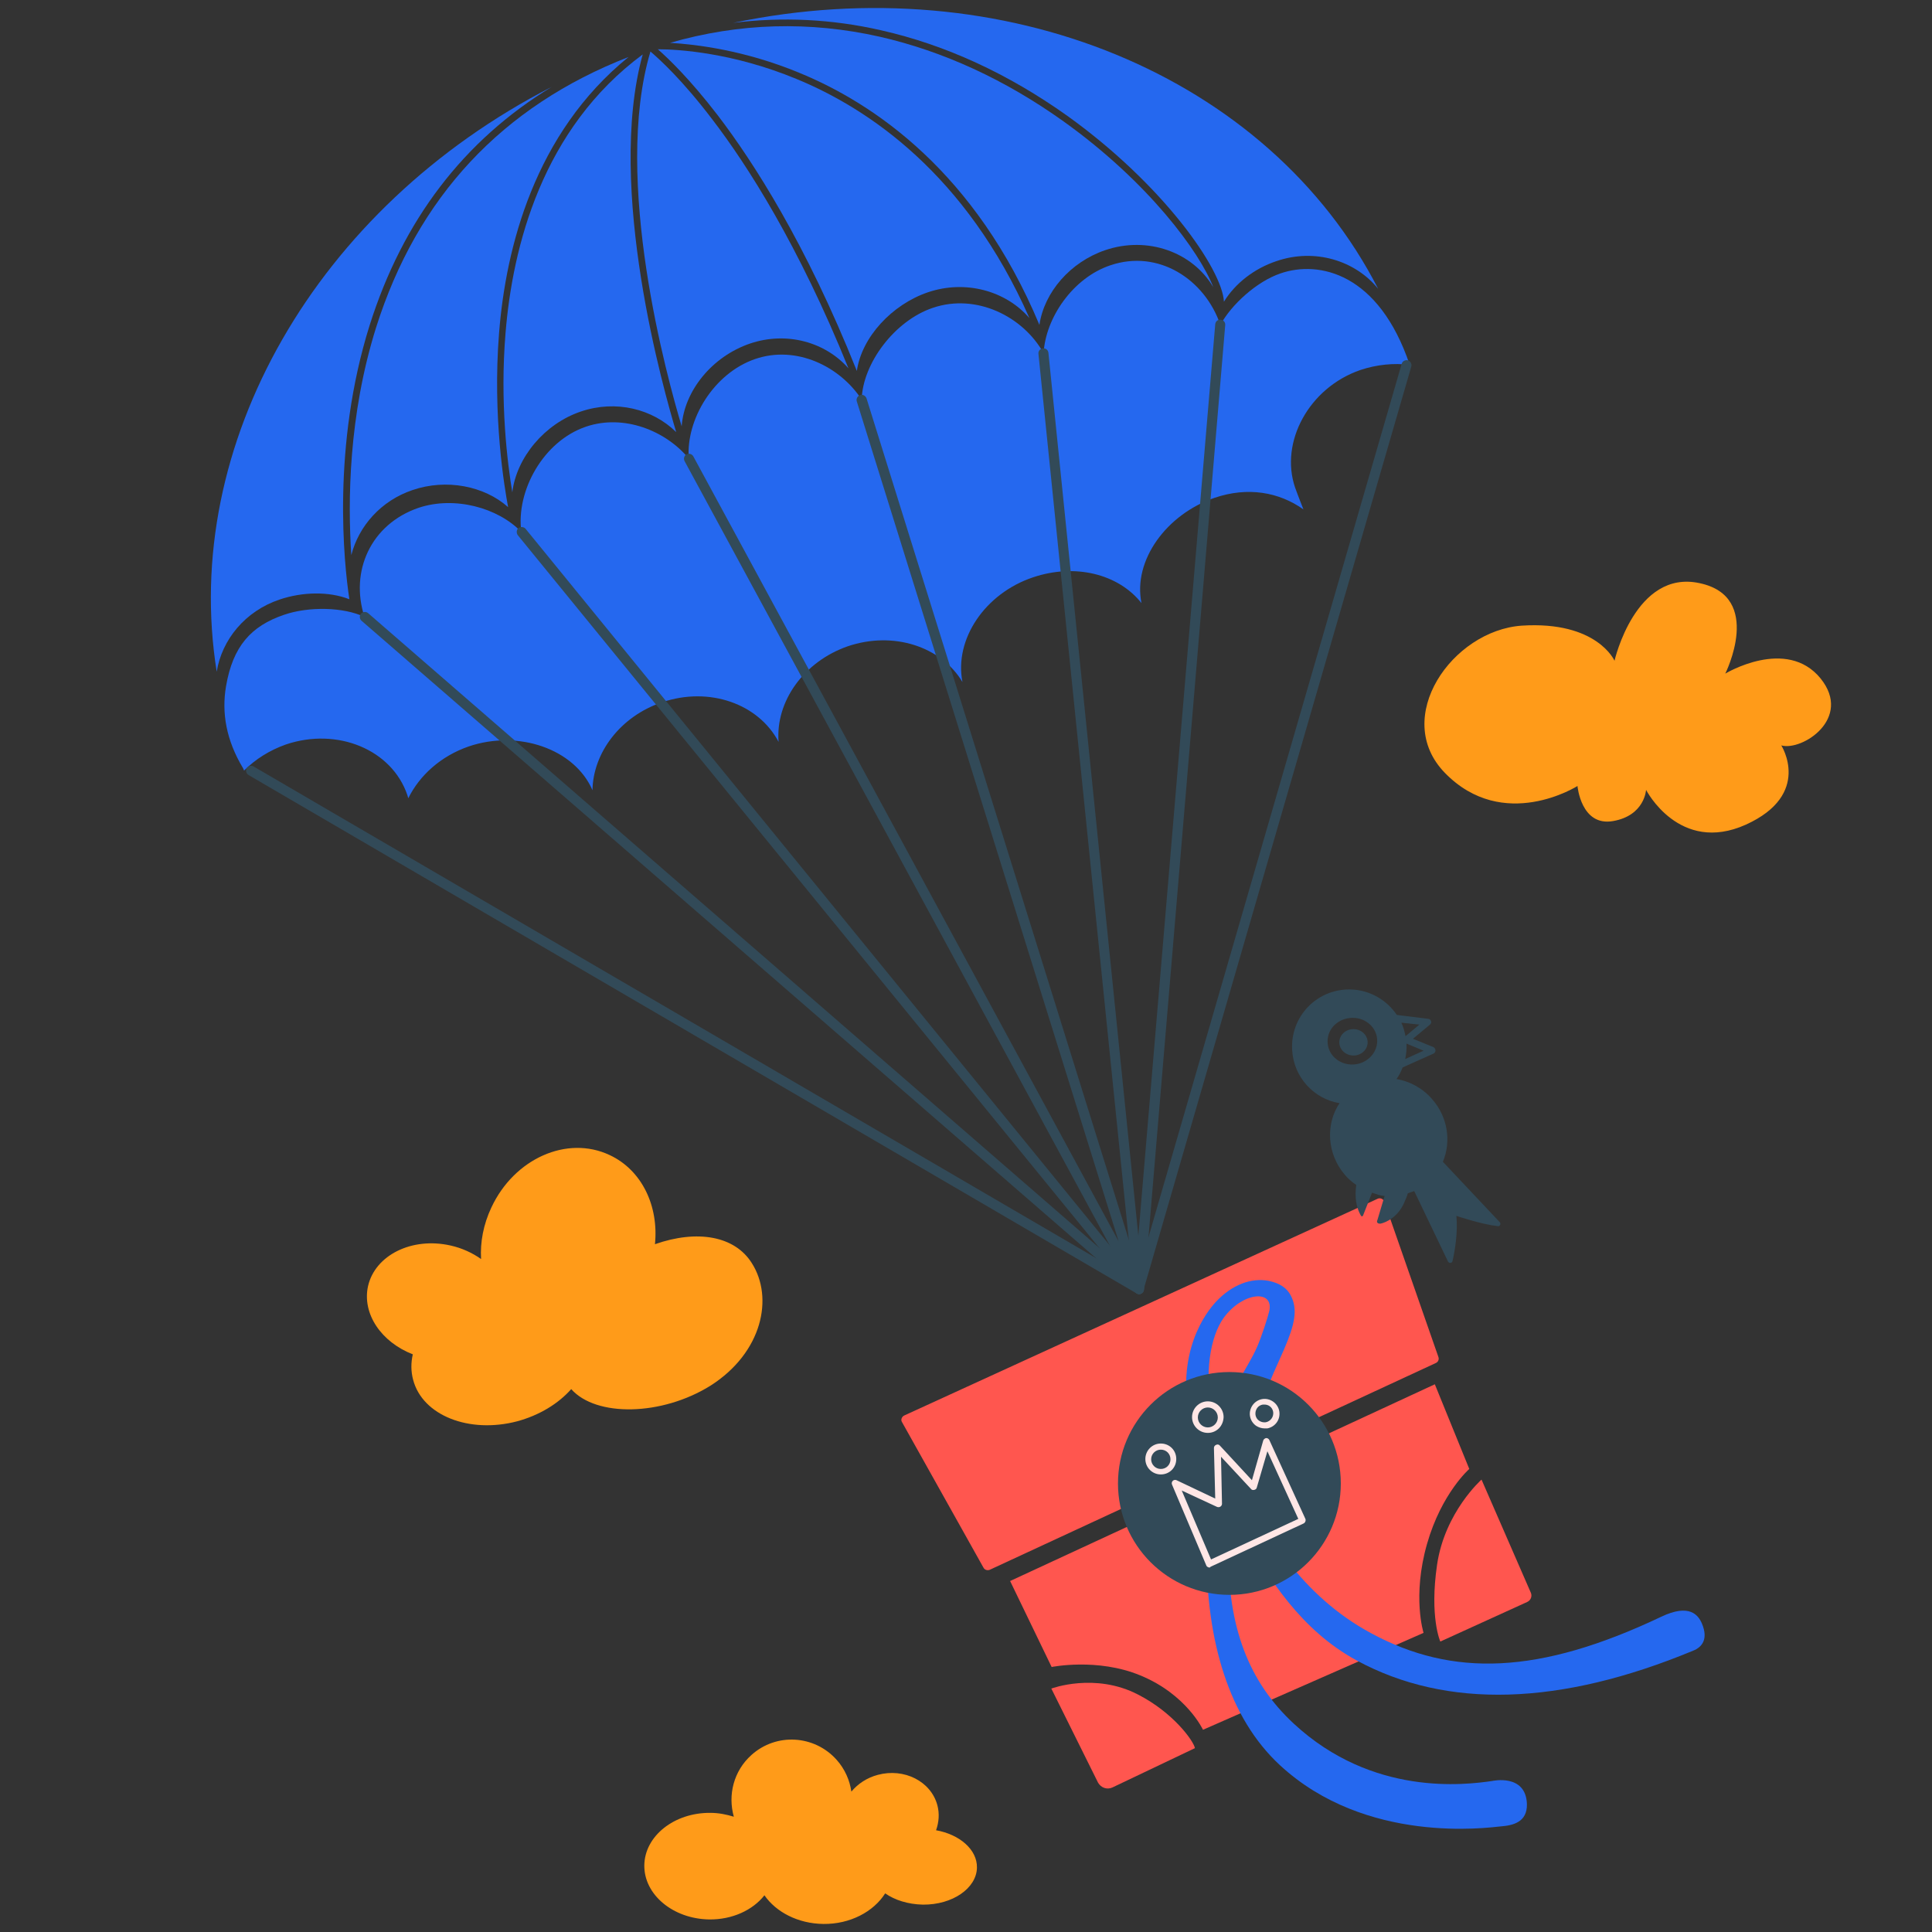 <svg xmlns="http://www.w3.org/2000/svg" xmlns:xlink="http://www.w3.org/1999/xlink" id="Layer_2_1_" x="0" y="0" version="1.1" viewBox="0 0 600 600" xml:space="preserve" style="enable-background:new 0 0 600 600"><rect x="0" y="0" width="600" height="600" fill="#333333" stroke="none"/><g><g><g><path d="M397.7,84.9c-7.4,2.5-15.3,9.7-18.7,16l0,0c-4.8-14.1-19.2-23.6-34.2-18.5c-11.6,3.9-20.1,16.3-20.7,27.3 l0,0c-6.3-11.4-20.9-18.7-34.4-14.1c-11.9,4-21.8,17.3-22.1,28.5l0,0c-6.7-10.3-20.3-17-33.1-12.6s-21.5,18.7-20.6,30.9l0,0 c-7.1-8.6-20.1-13.9-31.9-9.9c-13.3,4.5-21.8,20-20.1,32.7l0,0c-7.3-7.6-20.8-11.2-31.9-7.5c-14.9,5.1-21.4,19.8-16.8,33.9l0,0 c-6.5-3.1-17.3-3.3-24.9-0.7c-10.4,3.5-16,9.9-18.1,22.2c-1.4,8.2,0,16.7,5.3,25.5c0.1,0.2,0.2,0.5,0.3,0.7 c3.5-3.5,7.9-6.3,13-8.1c16-5.4,32.9,1.6,37.7,15.7c0.1,0.3,0.2,0.7,0.3,1c3.5-7.1,10.1-13.1,18.8-16.1 c15.3-5.2,32.8,0.7,38.4,13.6c0.5-0.1-0.5,0.1,0,0c0.2-11.6,8.6-22.9,21.6-27.3c14.7-5,30,0.5,36.2,12.3 c-1-12.4,7.7-24.9,21.5-29.7c14.2-4.8,29,0.1,35.6,11.1l0,0c-2.6-13.3,7-27.5,21.9-32.5c13-4.4,26.5-1.1,33.7,8l0,0 c-2.7-13.3,7.8-27.6,22.7-32.7c10.3-3.5,20-1.8,27.6,3.6l0,0c0,0-1.6-4-2.6-6.8c-4.8-14.1,4.3-31,20.3-36.5 c5.1-1.7,10.4-2.2,15.3-1.6C428.2,84.8,409.6,80.8,397.7,84.9z" style="fill:#2568ef"/></g><g><path d="M221.3,37.2C211.9,24.8,204.7,18.3,202,16c-11.9,39.9,5.3,101.7,9.7,116.4c0.8-11.1,9.5-21.7,21.2-25.7 c11.5-3.9,23.5-0.4,30.6,7.7C248,76.1,232.1,51.3,221.3,37.2z" style="fill:#2568ef"/><path d="M199.6,16.9C168.4,40,159.2,76.5,157,103.4c-1.8,21.6,0.6,40.5,2.1,49.5c1.3-10.8,10-21.3,21.3-25.1 c10.9-3.7,22.3-0.8,29.6,6.4C206.3,121.8,188.1,58.5,199.6,16.9z" style="fill:#2568ef"/><path d="M155,103.3c2.1-26.4,11-61.9,40.2-85.6c-39.3,15.3-65.6,43.5-78.4,84c-8.6,27.4-8.8,54.1-7.7,70.7 c2.3-9,9.2-16.9,19-20.2c10.5-3.6,22.3-1.3,29.7,5.3C156.7,151.6,152.9,129.4,155,103.3z" style="fill:#2568ef"/><path d="M114.8,101c10.3-32.6,29.2-57.4,56.5-74C98.3,64.5,56,138,67.3,208.6c1.6-9.9,8.8-18.8,19.5-22.4 c7.1-2.4,15.3-2.6,21.7-0.1C106.8,174.9,103,138.6,114.8,101z" style="fill:#2568ef"/><path d="M247.3,24.5c-19.6-8.1-36.5-9.2-43-9.2c3.3,2.9,9.9,9.2,18.6,20.5c11,14.4,27.4,39.8,43.2,79.4 c1.5-10.5,10.9-20.6,22-24.4c11.7-4,24.3-0.5,31.6,8C300,54.1,269.7,33.7,247.3,24.5z" style="fill:#2568ef"/><path d="M227.7,7.1c15.2-1.9,30.6-1.2,45.9,2.3c20,4.5,39.5,13.5,57.9,26.6c29.7,21.3,48.1,47.6,48.6,57.7 c3.5-5.7,9.4-10.3,16.3-12.6c11.9-4.1,24.5-0.2,31.6,8.6C394,23.4,311.6-10.5,227.7,7.1z" style="fill:#2568ef"/><path d="M330.3,37.7c-18.2-13-37.4-21.8-57.1-26.3c-21.8-4.9-43.6-4.3-65.1,1.9c8.2,0.5,23.2,2.3,40.1,9.3 c23.2,9.5,54.8,30.9,74.6,78.3c1.5-10.2,9.6-19.5,20.4-23.2c13.2-4.5,27.2,0.6,33.6,11.5C372.6,78.3,356.7,56.6,330.3,37.7z" style="fill:#2568ef"/></g><g><path d="M353.8,401.9c-0.3,0-0.5-0.1-0.8-0.2l-275.8-161c-0.7-0.4-1-1.4-0.6-2.1c0.4-0.7,1.4-1,2.1-0.6l274,159.9 L435.3,113c0.2-0.8,1.1-1.3,1.9-1.1c0.8,0.2,1.3,1.1,1.1,1.9l-83.2,286.9c-0.1,0.5-0.5,0.8-0.9,1 C354.2,401.9,354,401.9,353.8,401.9z" style="fill:#324a58"/></g><g><path d="M353.8,401.9c-0.4,0-0.7-0.1-1-0.4L112.3,192.8c-0.7-0.6-0.7-1.6-0.2-2.2c0.6-0.7,1.6-0.7,2.2-0.2 l238.1,206.7l25-296.4c0.1-0.9,0.8-1.5,1.7-1.4c0.9,0.1,1.5,0.8,1.4,1.7l-25.2,299.5c-0.1,0.6-0.4,1.1-1,1.3 C354.2,401.9,354,401.9,353.8,401.9z" style="fill:#324a58"/></g><g><path d="M353.8,401.9c-0.5,0-0.9-0.2-1.2-0.6L160.8,166.2c-0.5-0.7-0.4-1.7,0.2-2.2c0.7-0.5,1.7-0.4,2.2,0.2 l188.4,231.1l-29.1-285.4c-0.1-0.9,0.5-1.6,1.4-1.7s1.6,0.5,1.7,1.4l29.6,290.6c0.1,0.7-0.3,1.3-1,1.6 C354.2,401.9,354,401.9,353.8,401.9z" style="fill:#324a58"/></g><g><path d="M353.8,401.9c-0.6,0-1.1-0.3-1.4-0.8L212.6,143.2c-0.4-0.8-0.1-1.7,0.6-2.1c0.8-0.4,1.7-0.1,2.1,0.6 l132.1,243.8l-81.3-260.8c-0.3-0.8,0.2-1.7,1-2s1.7,0.2,2,1l86.1,276.2c0.2,0.8-0.1,1.6-0.9,1.9 C354.2,401.9,354,401.9,353.8,401.9z" style="fill:#324a58"/></g></g><g><path d="M501.4,205.2c0,0,6.5-28.4,26.4-24.1c20,4.2,8,28.1,8,28.1s19-11.5,29.6,1.5c10,12.4-5.7,22.6-12.2,20.8 c0,0,9.7,15.2-11,24.6c-20.7,9.3-31-10.8-31-10.8s-0.4,8-10.3,9.7c-9.9,1.7-11-10.9-11-10.9s-23,14.6-41.2-4.1 c-16.6-17.1,2.3-44.2,23.9-45.7C496,192.8,501.4,205.2,501.4,205.2z" style="fill:#ff9b19"/><path d="M233.5,392.3c-5.3-8.5-17-10.5-30.1-5.9c1.2-11.8-4-23-14.1-27.7c-13.2-6.2-29.6,1.1-36.7,16.3 c-2.5,5.3-3.5,10.8-3.2,16c-2.7-1.9-5.9-3.4-9.5-4.2c-12-2.7-23.4,3-25.6,12.6c-1.9,8.6,4.1,17.4,13.9,21.2 c-0.6,2.6-0.6,5.3,0.1,7.9c2.9,11.1,17.4,16.8,32.3,12.9c7-1.9,12.8-5.5,16.8-10c7.7,8.7,28.1,8.4,43.3-1.1 C236.8,420,240.3,403,233.5,392.3z" style="fill:#ff9b19"/><path d="M290.7,568.4c0.9-2.5,1.1-5.2,0.4-7.8c-2-7.4-10.3-11.6-18.5-9.4c-3.4,0.9-6.2,2.8-8.2,5.2 c-0.5-3.5-2-7-4.6-9.9c-6.9-7.7-18.7-8.4-26.4-1.5c-5.6,5-7.4,12.5-5.5,19.2c-2.3-0.7-4.7-1.2-7.3-1.2 c-11.2-0.1-20.4,7.2-20.5,16.3s8.9,16.6,20.1,16.8c7.2,0.1,13.6-2.9,17.2-7.5c3.6,5.2,10.4,8.8,18.3,8.9 c8.3,0.1,15.6-3.8,19.2-9.5c3,2.1,7.1,3.4,11.7,3.5c9.2,0.1,16.7-5.1,16.8-11.5C303.5,574.4,298,569.7,290.7,568.4z" style="fill:#ff9b19"/></g><g><path d="M280.8,439.6l147-67.3c0.8-0.4,1.8,0,2.1,0.9l16.8,48.2c0.3,0.8-0.1,1.6-0.8,1.9l-138.5,64.2 c-0.7,0.3-1.6,0.1-2-0.7l-25.3-45.2C279.7,441,280,440,280.8,439.6z" style="fill:#ff564f"/><path d="M313.7,491l131.9-61.1l10.7,26.3c0,0-8.6,7.5-13.1,23.2c-4.7,16.4-1.1,27.7-1.1,27.7l-68.5,30.1 c0,0-5.1-11-19.5-16.9c-13.3-5.5-27.5-2.6-27.5-2.6L313.7,491z" style="fill:#ff564f"/><path d="M460.1,459.5c0,0-11.4,10.1-13.8,26.4s1,23.9,1,23.9l27-12.3c1.1-0.5,1.6-1.8,1.1-2.9L460.1,459.5z" style="fill:#ff564f"/><path d="M326.5,524.4c0,0,13.6-5.1,27,1.9c10.9,5.6,17.2,14.4,17.6,16.6l-25.6,12.2c-1.7,0.8-3.6,0.1-4.5-1.5 L326.5,524.4z" style="fill:#ff564f"/><g><path d="M466.1,567.2c-4.1,0.4-41.9,5.7-68.6-19c-15.9-14.7-22.8-38.5-22.8-66c0-7.5,0.5-14.3,1.2-20.6 c-3.7-9.2-5.6-16.6-6.2-19.6c-4.9-22,4.9-34.5,8-37.8c4.9-5.2,10.9-7.5,16.4-6.4c3.3,0.7,5.6,2.2,6.8,4.6 c2.2,4.3,1.2,8.9-2.1,16.6c-3.8,8.7-10.5,21.9-13.2,41.3c6.6,15.4,18.8,35.4,40.2,46.9c25.3,13.7,52.2,12.9,90.1-5.1 c8.8-4.2,11.5-0.5,12.6,2c2.2,5.1-0.1,7.5-2.6,8.5c-41.4,17.2-76.6,18.2-104.5,3.1c-17.4-9.4-27.3-25.5-35.3-39.2 c-1-1.9-4.6,0.8-4.6,4.5c-0.3,24.6,6.5,41.5,20.3,54.3c24.5,22.7,53.3,19,61.6,17.8c0,0,10.5-2.4,10.8,7.2 C474.3,565.9,469.9,566.9,466.1,567.2z M380,409.3c-4,5.6-6.3,17.1-3.3,30.8c0.1,0.6,2.4,1.2,2.7,2.3c3-11.8,8.2-17.6,11-24.1 c1.3-2.9,3.4-9.4,3.8-11.2C395.6,400.4,385.9,401.2,380,409.3z" style="fill:#2568ef"/></g><circle cx="381.8" cy="460.7" r="34.6" style="fill:#324a58"/><g><path d="M375.6,486.8c-0.1,0-0.3,0-0.4-0.1c-0.3-0.1-0.5-0.3-0.6-0.6l-10.6-25c-0.2-0.4-0.1-0.9,0.2-1.2 c0.3-0.3,0.8-0.4,1.2-0.2l12,5.7l-0.4-15.7c0-0.4,0.2-0.8,0.7-1c0.4-0.2,0.9-0.1,1.2,0.3l9.9,10.7l3.5-12.3 c0.1-0.4,0.5-0.7,0.9-0.8c0.4,0,0.8,0.2,1,0.6l11.2,24.5c0.2,0.5,0,1.1-0.5,1.4l-29,13.5C375.9,486.7,375.8,486.8,375.6,486.8z M367,462.9l9.1,21.4l27.1-12.6l-9.6-21l-3.3,11.3c-0.1,0.4-0.4,0.6-0.8,0.7s-0.8,0-1-0.3l-9.3-10l0.3,14.6 c0,0.4-0.2,0.7-0.5,0.9c-0.3,0.2-0.7,0.2-1,0.1L367,462.9z" style="fill:#ffe7e6"/></g><g><path d="M360.5,457.9c-2.6,0-4.8-2.1-4.8-4.8c0-2.6,2.1-4.8,4.8-4.8s4.8,2.1,4.8,4.8S363.2,457.9,360.5,457.9z M360.5,450.2c-1.6,0-3,1.3-3,3c0,1.6,1.3,3,3,3s3-1.3,3-3S362.2,450.2,360.5,450.2z" style="fill:#ffe7e6"/></g><g><path d="M375.1,445c-2.7,0-4.9-2.2-4.9-4.9c0-2.7,2.2-4.9,4.9-4.9c2.7,0,4.9,2.2,4.9,4.9 C379.9,442.9,377.8,445,375.1,445z M375.1,437.1c-1.7,0-3.1,1.4-3.1,3.1s1.4,3.1,3.1,3.1s3.1-1.4,3.1-3.1 S376.8,437.1,375.1,437.1z" style="fill:#ffe7e6"/></g><g><path d="M392.7,443.6c-0.9,0-1.8-0.3-2.6-0.8c-1-0.7-1.7-1.8-1.9-3c-0.2-1.2,0.1-2.4,0.8-3.4c0.7-1,1.8-1.7,3-1.9 c1.2-0.2,2.4,0.1,3.4,0.8c1,0.7,1.7,1.8,1.9,3c0.4,2.5-1.2,4.8-3.7,5.3C393.2,443.6,393,443.6,392.7,443.6z M392.7,436.2 c-0.2,0-0.3,0-0.5,0c-0.7,0.1-1.4,0.5-1.8,1.1s-0.6,1.3-0.5,2.1c0.1,0.7,0.5,1.4,1.1,1.8s1.3,0.6,2.1,0.5 c1.5-0.3,2.5-1.7,2.3-3.2c-0.1-0.7-0.5-1.4-1.1-1.8C393.9,436.4,393.3,436.2,392.7,436.2z" style="fill:#ffe7e6"/></g></g><g><ellipse cx="420.3" cy="323.7" rx="4.1" ry="4.4" transform="matrix(1.073467e-02 -1 1 1.073467e-02 92.122 740.529)" style="fill:#324a58"/><path d="M465.8,379.6l-17.7-18.8c2.6-6.2,1.6-13.8-3.3-19.4c-3-3.5-7-5.6-11.1-6.3c0.8-1.1,1.4-2.3,1.9-3.6 c0.4-0.2,0.8-0.3,0.9-0.4l8.7-3.9c0.4-0.2,0.6-0.6,0.6-1s-0.3-0.8-0.6-1l-6.4-2.6l5.3-4.4c0.3-0.3,0.5-0.7,0.3-1.1 c-0.1-0.4-0.5-0.7-0.9-0.7l-9.7-1.2c-3.1-4.6-8.2-7.6-13.9-7.9c-10.8-0.5-19.3,8.4-18.6,18.9c0.5,8.4,6.8,15.1,14.7,16.4 c-4.4,6.6-3.9,15.8,1.7,22.3c1,1.2,2.2,2.2,3.5,3.1c-0.1,0.7-0.2,1.6-0.2,2.5c-0.1,3.7,1.1,6.1,1.7,7.1c0.1,0.2,0.5,0.2,0.6-0.1 l2.8-7.1c1.6,0.5,2.2,0.9,3.9,1l-2.2,7.4c-0.5,1,0.3,1.3,1,1.2c1.8-0.4,5.3-2.1,7.2-6.3c0.6-1.3,1-2.3,1.2-3.1 c0.7-0.2,1.3-0.5,2-0.7l10.5,21.9c0.3,0.6,1.3,0.5,1.4-0.2c0.7-3,1.7-8.8,1.2-14c0,0,7.6,2.6,12.9,3.2 C465.8,380.9,466.2,380.1,465.8,379.6z M419.9,330.6c-4.3,0-7.7-3.3-7.6-7.3c0-4,3.5-7.2,7.8-7.2s7.7,3.3,7.6,7.3 C427.6,327.4,424.1,330.6,419.9,330.6z M442.1,326.3l-5.7,2.6c0.3-1.5,0.5-3.1,0.4-4.8L442.1,326.3z M440.8,318.2l-4.3,3.6l0,0 c-0.3-1.5-0.7-2.9-1.3-4.2L440.8,318.2z" style="fill:#324a58"/></g><path d="M127,248.1" style="fill:none;stroke:#324a58;stroke-width:3;stroke-linecap:round;stroke-linejoin:round;stroke-miterlimit:10"/></g></svg>